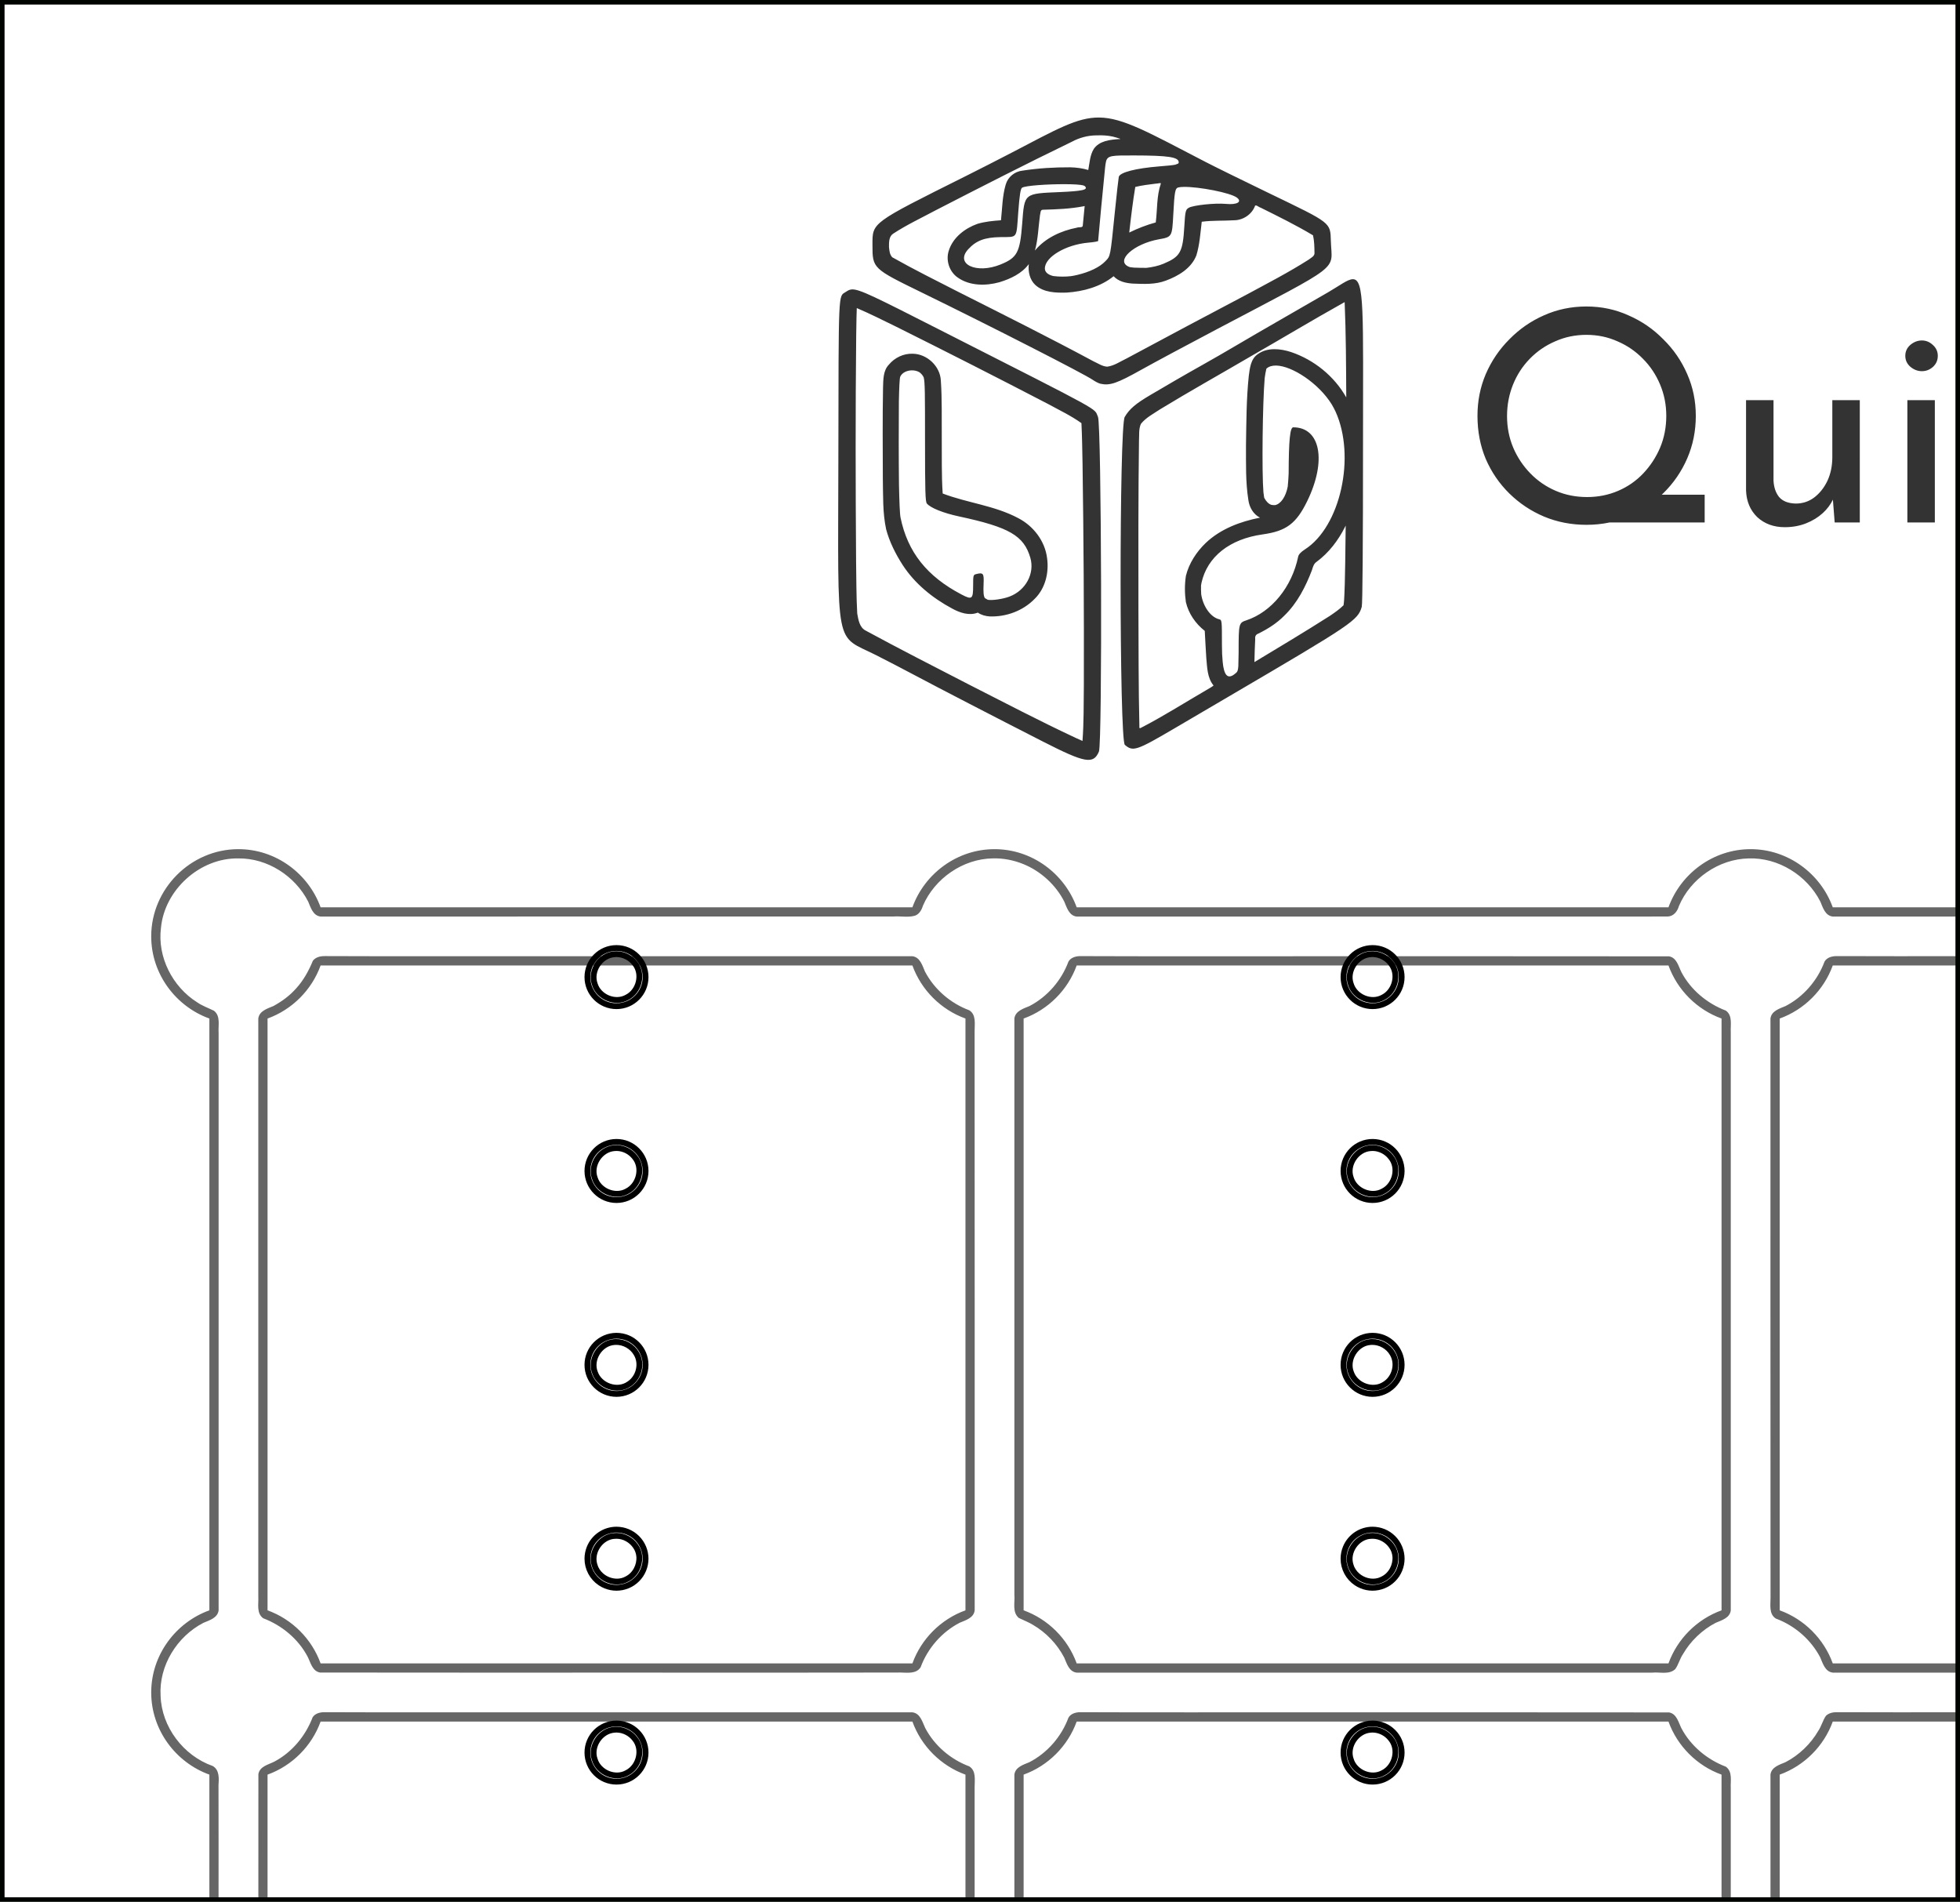 <?xml version="1.0" encoding="UTF-8" standalone="no"?>
<!-- Created with Inkscape (http://www.inkscape.org/) -->

<svg
   width="337mm"
   height="327mm"
   viewBox="0 0 337 327"
   version="1.1"
   id="svg5"
   xml:space="preserve"
   inkscape:version="1.2.1 (9c6d41e, 2022-07-14)"
   sodipodi:docname="QuizCube Board v1_cutter_1.svg"
   inkscape:export-filename="QuizCube Board v1_cutter.png"
   inkscape:export-xdpi="96"
   inkscape:export-ydpi="96"
   xmlns:inkscape="http://www.inkscape.org/namespaces/inkscape"
   xmlns:sodipodi="http://sodipodi.sourceforge.net/DTD/sodipodi-0.dtd"
   xmlns="http://www.w3.org/2000/svg"
   xmlns:svg="http://www.w3.org/2000/svg"><sodipodi:namedview
     id="namedview7"
     pagecolor="#505050"
     bordercolor="#eeeeee"
     borderopacity="1"
     inkscape:showpageshadow="0"
     inkscape:pageopacity="0"
     inkscape:pagecheckerboard="0"
     inkscape:deskcolor="#505050"
     inkscape:document-units="mm"
     showgrid="false"
     inkscape:zoom="0.37607191"
     inkscape:cx="664.76648"
     inkscape:cy="639.50535"
     inkscape:window-width="1800"
     inkscape:window-height="1097"
     inkscape:window-x="0"
     inkscape:window-y="44"
     inkscape:window-maximized="1"
     inkscape:current-layer="layer1" /><defs
     id="defs2" /><g
     inkscape:label="Layer 1"
     inkscape:groupmode="layer"
     id="layer1"
     transform="translate(21,21)"><path
       id="rect111"
       style="color:#000000;fill:#666666;stroke-linecap:round;stroke-linejoin:round;-inkscape-stroke:none;fill-opacity:1"
       inkscape:label="grid"
       d="m 20,125 c -8.195,0 -15,6.805 -15,15 0,6.448 4.212,12.034 10,14.123 v 101.753 c -5.788,2.089 -10,7.675 -10,14.123 0,6.448 4.212,12.034 10,14.124 v 21.484 h 1.578 c 0.002,-6.539 0.013,-13.079 -0.009,-19.618 0.074,-1.164 0.194,-2.684 -1,-3.349 -5.026,-1.765 -8.799,-6.723 -8.957,-12.077 -0.304,-5.157 2.815,-10.186 7.359,-12.535 1.036,-0.443 2.447,-0.836 2.617,-2.152 v -99.253 c -0.097,-1.284 0.382,-2.899 -0.792,-3.833 -0.954,-0.471 -2.068,-0.869 -2.904,-1.46 C 8.652,148.663 6.031,143.529 6.678,138.518 7.298,131.973 13.393,126.483 19.974,126.595 c 4.991,-0.069 9.757,3.008 12.012,7.417 0.436,1.024 0.83,2.428 2.137,2.576 32.837,0.003 65.675,7.6e-4 98.512,-0.007 1.161,-0.087 2.344,0.173 3.484,-0.09 0.871,-0.157 1.36,-1.046 1.565,-1.756 2.028,-4.704 6.888,-8.079 12.037,-8.148 v 5.2e-4 c 1.801,-0.049 3.599,0.313 5.264,0.994 2.927,1.192 5.541,3.546 7.002,6.432 0.436,1.024 0.83,2.428 2.137,2.577 h 88.017 c 4.543,-0.011 9.093,0.018 13.632,-0.009 0.988,-0.048 1.641,-0.885 1.888,-1.772 1.991,-4.736 6.849,-8.108 11.999,-8.216 5.093,-0.176 10.031,2.911 12.326,7.421 0.436,1.024 0.83,2.428 2.137,2.576 h 21.486 v -1.589 h -21.486 c -2.09,-5.787 -7.675,-10 -14.123,-10 -6.448,0 -12.034,4.213 -14.123,10 H 164.123 c -2.09,-5.787 -7.675,-10 -14.123,-10 -6.448,0 -12.034,4.213 -14.123,10 H 34.124 c -2.09,-5.787 -7.676,-10 -14.124,-10 z m 14.85,18.389 c -0.746,-0.009 -1.58,0.171 -2.053,0.8 -0.71,1.717 -1.615,3.38 -2.884,4.758 -1.125,1.277 -2.438,2.219 -3.886,3.022 -1.034,0.443 -2.45,0.838 -2.615,2.154 4.12e-4,33.131 -8.83e-4,66.262 5.17e-4,99.393 0.073,1.253 -0.354,2.858 0.843,3.724 3.213,1.222 6.026,3.549 7.64,6.607 0.515,1.017 0.8,2.488 2.128,2.725 17.115,0.035 34.235,0.005 51.352,0.015 16.146,-0.012 32.294,0.023 48.439,-0.018 1.188,0.026 2.734,0.271 3.479,-0.91 1.208,-3.257 3.626,-6.048 6.717,-7.647 1.022,-0.435 2.421,-0.833 2.576,-2.136 -0.008,-33.198 0.016,-66.396 -0.012,-99.593 -0.006,-1.217 0.303,-2.805 -0.914,-3.577 -3.243,-1.208 -6.026,-3.606 -7.631,-6.68 -0.443,-1.034 -0.838,-2.45 -2.154,-2.615 H 72.224 c -12.458,-0.016 -24.917,0.031 -37.374,-0.023 z m 130,0 c -0.794,-0.011 -1.724,0.203 -2.143,0.949 -1.204,3.245 -3.609,6.025 -6.68,7.631 -1.034,0.443 -2.449,0.838 -2.615,2.154 v 99.053 c 0.124,1.338 -0.419,2.998 0.758,4.009 0.793,0.386 1.74,0.751 2.428,1.182 2.282,1.328 4.166,3.305 5.389,5.644 0.435,1.022 0.833,2.422 2.136,2.577 h 98.954 c 1.319,-0.139 2.891,0.403 3.971,-0.613 0.561,-0.784 0.778,-1.786 1.333,-2.592 1.268,-2.197 3.301,-4.173 5.631,-5.369 1.022,-0.435 2.421,-0.833 2.576,-2.136 -4.1e-4,-33.131 4.9e-4,-66.263 -5.1e-4,-99.394 -0.073,-1.253 0.355,-2.858 -0.843,-3.724 -3.213,-1.222 -6.026,-3.549 -7.641,-6.607 -0.515,-1.017 -0.8,-2.488 -2.128,-2.725 -21.248,-0.035 -42.502,-0.005 -63.752,-0.015 -12.458,-0.016 -24.917,0.031 -37.374,-0.023 z m 130,0 c -0.794,-0.011 -1.724,0.203 -2.143,0.949 -1.205,3.244 -3.606,6.027 -6.68,7.631 -1.034,0.443 -2.45,0.838 -2.615,2.154 0.008,33.198 -0.016,66.396 0.012,99.593 0.006,1.217 -0.304,2.805 0.914,3.577 3.245,1.204 6.025,3.609 7.631,6.68 0.443,1.034 0.838,2.45 2.154,2.615 h 21.486 v -1.588 h -21.486 c -1.523,-4.219 -4.904,-7.6 -9.123,-9.123 V 154.123 c 4.219,-1.523 7.6,-4.904 9.123,-9.123 h 21.486 v -1.598 c -6.92,0.004 -13.839,0.017 -20.759,-0.013 z M 34.124,145 H 135.877 c 1.523,4.219 4.904,7.6 9.123,9.123 v 101.753 c -4.219,1.523 -7.6,4.905 -9.123,9.123 H 34.124 c -1.523,-4.219 -4.904,-7.6 -9.123,-9.123 V 154.123 c 4.219,-1.523 7.6,-4.904 9.123,-9.123 z m 130,0 h 101.753 c 1.523,4.219 4.904,7.6 9.123,9.123 v 101.753 c -4.219,1.523 -7.6,4.905 -9.123,9.123 H 164.123 c -1.523,-4.219 -4.904,-7.6 -9.123,-9.123 V 154.123 c 4.219,-1.523 7.6,-4.904 9.123,-9.123 z M 34.85,273.389 c -0.765,-0.011 -1.644,0.183 -2.091,0.864 -1.221,3.215 -3.545,6.032 -6.606,7.644 -1.018,0.517 -2.487,0.799 -2.725,2.128 -0.015,7.194 -0.007,14.389 -0.006,21.584 h 1.579 v -21.484 c 4.219,-1.523 7.6,-4.904 9.123,-9.123 H 135.877 c 1.523,4.219 4.904,7.6 9.123,9.123 v 21.484 h 1.578 c -0.002,-6.441 0.003,-12.883 -0.002,-19.324 -0.006,-1.217 0.303,-2.805 -0.914,-3.577 -3.201,-1.195 -5.962,-3.544 -7.568,-6.569 -0.502,-1.046 -0.841,-2.552 -2.217,-2.726 H 72.224 c -12.458,-0.015 -24.917,0.031 -37.374,-0.023 z m 130,0 c -0.796,-0.013 -1.724,0.205 -2.144,0.951 -1.208,3.26 -3.631,6.052 -6.725,7.651 -1.022,0.433 -2.413,0.833 -2.568,2.133 v 21.485 h 1.587 v -21.484 c 4.219,-1.523 7.6,-4.904 9.123,-9.123 h 101.753 c 1.523,4.219 4.904,7.6 9.123,9.123 v 21.484 h 1.587 c -8e-5,-6.375 1.9e-4,-12.75 0,-19.124 -0.073,-1.253 0.355,-2.858 -0.843,-3.724 -3.213,-1.223 -6.026,-3.548 -7.641,-6.607 -0.516,-1.017 -0.8,-2.488 -2.128,-2.725 -21.248,-0.035 -42.502,-0.005 -63.752,-0.015 -12.458,-0.015 -24.917,0.031 -37.374,-0.023 z m 130,0 c -0.675,-0.007 -1.407,0.133 -1.902,0.627 -0.548,0.797 -0.775,1.791 -1.328,2.601 -1.269,2.2 -3.305,4.177 -5.639,5.373 -1.022,0.433 -2.413,0.833 -2.568,2.133 0.002,7.162 0.003,14.323 0.003,21.485 h 1.585 v -21.484 c 4.219,-1.523 7.6,-4.905 9.123,-9.123 h 21.486 v -1.598 c -6.92,0.004 -13.839,0.017 -20.759,-0.013 z" /><path
       id="path6267"
       style="font-size:50.8px;-inkscape-font-specification:'josefin sans';fill:#333333;stroke-width:0.265"
       inkscape:label="header"
       d="m 168.005,-0.793 c -3.816,-0.041 -7.397,2.049 -15.106,6.067 -2.086,1.087 -5.617,2.889 -7.847,4.003 -16.352,8.17 -16.041,7.94 -16.041,11.847 0,4.024 0.028,4.05 8.457,8.163 11.848,5.782 27.915,13.986 29.396,15.01 0.447,0.309 1.049,0.615 1.336,0.68 1.627,0.363 2.828,-0.048 7.054,-2.414 2.018,-1.13 7.905,-4.288 13.084,-7.018 21.678,-11.43 19.662,-9.876 19.492,-15.021 -0.11,-3.327 0.22,-3.069 -10.599,-8.291 -4.459,-2.152 -9.402,-4.585 -10.984,-5.407 -9.853,-5.117 -14.18,-7.576 -18.242,-7.619 z m 0.347,3.058 c 0.883,0.017 1.763,0.119 2.607,0.39 0.204,0.083 1.062,0.28 0.435,0.258 -1.545,0.108 -3.377,0.298 -4.329,1.692 -0.667,1.081 -0.719,2.403 -0.949,3.623 -0.977,-0.295 -2.054,-0.438 -3.095,-0.46 -2.752,-0.013 -5.514,0.15 -8.234,0.575 -1.329,0.139 -2.5,1.104 -2.865,2.393 -0.591,1.988 -0.593,4.089 -0.814,6.138 -1.365,0.092 -2.739,0.228 -4.057,0.616 -2.156,0.773 -4.216,2.352 -4.918,4.61 -0.553,1.68 0.101,3.648 1.569,4.642 2.066,1.44 4.808,1.429 7.154,0.779 1.89,-0.582 3.828,-1.479 5.034,-3.109 -0.144,1.283 0.159,2.706 1.144,3.605 1.445,1.299 3.531,1.34 5.368,1.291 2.864,-0.191 5.807,-0.987 8.073,-2.815 0.824,0.906 2.089,1.182 3.262,1.266 1.913,0.074 3.909,0.187 5.73,-0.515 2.146,-0.795 4.374,-2.108 5.239,-4.343 0.569,-1.87 0.684,-3.841 0.921,-5.773 1.85,-0.247 3.722,-0.141 5.581,-0.256 1.556,-0.016 3.068,-1.032 3.592,-2.506 0.188,-0.184 0.66,0.27 0.959,0.342 3.036,1.512 6.089,3.009 9,4.754 0.221,0.965 0.235,1.962 0.251,2.948 0.093,0.631 -0.611,0.916 -1.019,1.246 -3.433,2.187 -7.056,4.055 -10.634,5.989 -6.898,3.627 -13.773,7.299 -20.64,10.984 -1.087,0.51 -2.118,1.254 -3.331,1.415 -0.852,-0.035 -1.589,-0.573 -2.351,-0.908 -7.683,-4.13 -15.488,-8.03 -23.276,-11.957 -3.818,-1.955 -7.622,-3.84 -11.347,-5.945 -0.443,-0.453 -0.502,-1.168 -0.561,-1.774 -0.002,-0.778 -0.026,-1.787 0.701,-2.269 2.343,-1.54 4.894,-2.73 7.361,-4.052 7.753,-3.989 15.516,-7.961 23.366,-11.758 1.287,-0.699 2.726,-1.089 4.193,-1.106 0.293,-0.01 0.587,-0.014 0.882,-0.008 z m 5.586,3.462 c 5.965,0.009 7.731,0.28 7.731,1.187 0,0.086 -0.028,0.154 -0.097,0.215 -0.166,0.074 -0.334,0.138 -0.507,0.19 -0.474,0.095 -1.299,0.175 -2.73,0.289 -4.08,0.327 -6.807,1.036 -6.974,1.813 -0.063,0.292 -0.363,2.964 -0.665,5.937 -0.808,7.943 -0.745,7.619 -1.65,8.565 -0.959,1.003 -2.67,1.835 -4.826,2.349 -0.353,0.084 -0.696,0.15 -1.029,0.203 -1.008,0.119 -2.029,0.117 -3.032,-0.008 -0.038,-0.005 -0.078,-0.013 -0.117,-0.018 -0.864,-0.223 -1.388,-0.662 -1.388,-1.289 0,-1.969 3.614,-4.11 7.502,-4.443 0.909,-0.078 1.654,-0.208 1.656,-0.288 0.01,-0.383 1.032,-11.155 1.193,-12.575 0.026,-0.234 0.049,-0.431 0.075,-0.616 0.027,-0.167 0.059,-0.331 0.095,-0.495 0.274,-1.033 1.037,-1.02 4.765,-1.015 z m 4.583,4.759 c 0.061,0.005 0.093,0.027 0.074,0.074 -0.741,2.146 -0.59,4.459 -0.877,6.685 -1.555,0.423 -3.1,1.022 -4.557,1.74 0.153,-1.393 0.307,-2.716 0.492,-4.119 0.164,-1.231 0.345,-2.576 0.547,-3.724 1.179,-0.288 2.387,-0.425 3.589,-0.576 0.106,0.027 0.55,-0.098 0.732,-0.081 z m -16.417,0.182 c 1.431,0.004 2.633,0.07 3.146,0.207 0.087,0.033 0.171,0.074 0.256,0.113 0.323,0.304 0.266,0.515 -0.314,0.671 -0.073,0.017 -0.147,0.032 -0.221,0.048 -0.67,0.14 -1.823,0.235 -3.64,0.314 -6.337,0.274 -6.174,0.139 -6.58,5.467 -0.376,4.93 -0.852,5.823 -3.724,6.99 -4.149,1.685 -7.884,-0.075 -5.555,-2.618 1.376,-1.502 2.834,-2.051 5.548,-2.092 3.015,-0.045 2.713,0.382 3.062,-4.316 0.216,-2.908 0.393,-4.032 0.659,-4.183 0.656,-0.372 4.457,-0.61 7.362,-0.6 z m 20.434,0.467 v 5.17e-4 c 2.601,-0.041 8.056,1 9.153,1.857 0.927,0.724 -0.015,1.248 -1.915,1.064 -1.84,-0.179 -5.649,0.224 -6.401,0.677 -0.525,0.316 -0.594,0.61 -0.743,3.19 -0.258,4.444 -0.683,5.206 -3.587,6.425 -0.847,0.356 -1.908,0.594 -2.929,0.706 -0.715,0.016 -1.434,-0.023 -2.14,-0.04 -0.204,-0.026 -0.44,-0.042 -0.672,-0.078 -0.07,-0.021 -0.14,-0.044 -0.202,-0.07 -2.41,-1.006 0.805,-3.947 5.166,-4.725 2.251,-0.402 2.263,-0.423 2.465,-4.248 0.211,-3.994 0.315,-4.54 0.885,-4.671 0.234,-0.054 0.548,-0.082 0.919,-0.088 z m -17.041,3.291 c -0.112,1.143 -0.22,2.329 -0.334,3.438 -0.109,0.309 -0.704,0.146 -1.009,0.283 -2.712,0.53 -5.417,1.761 -7.205,3.926 0.541,-1.971 0.586,-4.027 0.86,-6.041 0.109,-0.341 0.023,-1.008 0.531,-0.969 2.317,-0.066 4.647,-0.149 6.93,-0.588 0.075,-0.016 0.151,-0.031 0.226,-0.047 z m 46.065,12.579 c -0.888,0.043 -2.207,1.084 -4.16,2.22 -2.001,1.163 -5.721,3.309 -8.268,4.769 -2.547,1.46 -5.922,3.42 -7.498,4.356 -1.577,0.936 -4.157,2.424 -5.734,3.307 -1.577,0.883 -3.759,2.127 -4.851,2.766 -1.092,0.638 -2.977,1.742 -4.19,2.453 -2.593,1.519 -3.665,2.432 -4.478,3.814 -0.959,1.629 -0.937,55.556 0.023,56.381 h 0.001 c 1.395,1.2 1.996,1 8.533,-2.839 2.486,-1.46 6.803,-3.993 9.593,-5.629 21.042,-12.338 21.939,-12.944 22.608,-15.275 0.135,-0.471 0.215,-10.868 0.215,-27.84 0,-23.092 0.309,-28.585 -1.794,-28.482 z m -86.065,1.755 c -0.437,0.018 -0.713,0.196 -1.078,0.436 -1.299,0.853 -1.226,-0.794 -1.272,28.974 -0.051,33.131 -0.693,29.839 6.519,33.49 1.819,0.921 4.797,2.468 6.617,3.438 3.946,2.103 13.801,7.202 22.09,11.431 7.206,3.676 8.633,3.928 9.578,1.689 0.596,-1.412 0.44,-56.231 -0.163,-57.536 -0.755,-1.632 1.681,-0.292 -27.316,-15.032 -10.912,-5.547 -13.665,-6.944 -14.975,-6.891 z m 84.702,2.188 c 0.23,5.429 0.245,10.916 0.276,16.38 -2.062,-3.65 -5.528,-6.458 -9.492,-7.798 -1.844,-0.597 -4.079,-0.843 -5.734,0.372 -1.216,0.831 -1.357,2.423 -1.538,3.758 -0.41,3.947 -0.414,7.923 -0.476,11.886 0.01,3.15 -0.086,6.326 0.412,9.447 0.17,1.241 0.853,2.437 1.998,3.012 -3.389,0.662 -6.781,1.932 -9.323,4.343 -1.599,1.536 -2.876,3.484 -3.416,5.648 -0.229,1.488 -0.222,3.022 -0.01,4.511 0.45,1.965 1.667,3.731 3.249,4.964 0.085,1.536 0.16,3.072 0.261,4.607 0.156,1.632 0.153,3.46 1.254,4.788 -0.326,0.287 -0.864,0.536 -1.274,0.804 -3.581,2.079 -7.08,4.305 -10.749,6.229 -0.295,0.103 -0.837,0.604 -0.73,0.013 -0.16,-6.754 -0.135,-13.512 -0.166,-20.267 -0.008,-9.629 -0.036,-19.26 0.097,-28.888 0.062,-0.962 -0.079,-2.004 0.342,-2.898 0.872,-1.07 2.137,-1.717 3.268,-2.474 5.113,-3.117 10.344,-6.036 15.511,-9.061 5.366,-3.075 10.665,-6.267 16.064,-9.284 l 10e-4,0.002 z m 41.581,0.747 c -2.608,0 -5.046,0.508 -7.315,1.524 -2.235,0.982 -4.216,2.354 -5.943,4.115 -1.727,1.727 -3.082,3.725 -4.064,5.994 -0.948,2.235 -1.422,4.623 -1.422,7.163 0,2.675 0.474,5.148 1.422,7.417 0.982,2.269 2.337,4.25 4.064,5.944 1.727,1.693 3.708,3.014 5.943,3.962 2.269,0.948 4.708,1.423 7.315,1.423 1.373,0 2.697,-0.136 3.974,-0.406 h 16.346 v -4.775 h -7.377 c 0.089,-0.084 0.178,-0.168 0.265,-0.254 1.761,-1.727 3.133,-3.725 4.115,-5.994 0.982,-2.269 1.473,-4.708 1.473,-7.315 0,-2.54 -0.491,-4.928 -1.473,-7.163 -0.982,-2.269 -2.354,-4.267 -4.115,-5.994 -1.727,-1.761 -3.725,-3.133 -5.994,-4.115 -2.235,-1.016 -4.64,-1.524 -7.214,-1.524 z M 126.315,31.97 c 2.314,0.984 4.558,2.121 6.818,3.223 8.734,4.353 17.435,8.777 26.093,13.279 1.925,1.054 3.927,1.999 5.715,3.281 0.118,2.337 0.144,4.676 0.191,7.015 0.186,12.698 0.261,25.399 0.223,38.098 -0.037,3.172 0.005,6.41 -0.232,9.532 -0.4,-0.173 -0.795,-0.353 -1.19,-0.537 -6.173,-2.885 -12.189,-6.034 -18.247,-9.117 -5.944,-3.069 -11.91,-6.101 -17.789,-9.294 -1.118,-0.532 -1.307,-1.872 -1.505,-2.958 -0.167,-2.98 -0.147,-5.969 -0.197,-8.953 -0.093,-12.96 -0.116,-25.922 0.019,-38.882 0.01,-1.018 0.037,-2.134 0.051,-3.089 0.016,-0.533 0.033,-1.065 0.05,-1.598 z m 125.467,4.603 c 1.897,0 3.675,0.372 5.334,1.117 1.659,0.711 3.116,1.71 4.369,2.997 1.253,1.253 2.235,2.727 2.947,4.42 0.711,1.693 1.067,3.488 1.067,5.385 0,1.964 -0.355,3.793 -1.067,5.486 -0.711,1.659 -1.676,3.132 -2.895,4.419 -1.219,1.287 -2.659,2.286 -4.318,2.997 -1.659,0.711 -3.438,1.067 -5.334,1.067 -1.93,0 -3.725,-0.355 -5.385,-1.067 -1.659,-0.711 -3.116,-1.71 -4.369,-2.997 -1.253,-1.287 -2.235,-2.76 -2.946,-4.419 -0.711,-1.693 -1.067,-3.505 -1.067,-5.436 0,-1.897 0.339,-3.691 1.016,-5.385 0.677,-1.693 1.643,-3.184 2.896,-4.471 1.253,-1.287 2.709,-2.286 4.369,-2.997 1.659,-0.745 3.454,-1.117 5.385,-1.117 z m 57.658,0.965 c -0.711,0 -1.372,0.254 -1.981,0.762 -0.576,0.508 -0.864,1.134 -0.864,1.879 0,0.745 0.288,1.371 0.864,1.879 0.61,0.508 1.27,0.762 1.981,0.762 0.711,0 1.338,-0.237 1.879,-0.711 0.576,-0.508 0.864,-1.152 0.864,-1.931 0,-0.745 -0.288,-1.371 -0.864,-1.879 -0.542,-0.508 -1.168,-0.762 -1.879,-0.762 z M 135.917,39.819 c -1.551,-0.054 -3.079,0.672 -4.067,1.857 -1.019,1.046 -0.973,2.591 -1.022,3.948 -0.095,5.231 -0.052,10.464 -0.035,15.695 0.06,2.895 -0.046,5.829 0.565,8.676 0.579,2.174 1.608,4.215 2.817,6.104 2.08,3.226 5.138,5.708 8.496,7.512 1.336,0.738 2.957,1.306 4.458,0.721 0.59,0.41 1.305,0.602 2.015,0.652 2.851,0.113 5.77,-0.967 7.764,-3.03 1.829,-1.792 2.473,-4.5 2.127,-6.984 -0.357,-2.95 -2.358,-5.546 -4.973,-6.892 -4.056,-2.161 -8.725,-2.603 -12.979,-4.225 -0.213,-3.221 -0.126,-6.455 -0.157,-9.682 -0.031,-3.243 0.065,-6.492 -0.159,-9.729 -0.114,-2.486 -2.378,-4.598 -4.851,-4.625 z m 62.478,2.031 c 2.798,0.042 7.391,3.112 9.591,6.696 0.234,0.398 0.45,0.806 0.647,1.223 3.497,7.706 0.858,19.758 -5.259,23.687 -0.693,0.445 -1.09,0.871 -1.169,1.256 -1.079,5.209 -4.573,9.505 -8.904,10.943 -1.3,0.432 -1.331,0.553 -1.334,5.318 -1e-4,0.141 -0.003,0.21 -0.003,0.34 -0.026,0.747 -0.045,1.494 -0.048,2.241 -0.051,0.695 -0.151,0.93 -0.354,1.113 -1.205,1.09 -1.911,0.8 -2.24,-1.093 -0.028,-0.265 -0.054,-0.53 -0.096,-0.782 -0.04,-0.449 -0.07,-0.9 -0.098,-1.351 -0.018,-0.48 -0.031,-0.993 -0.031,-1.567 0,-4.25 -0.002,-4.277 -0.496,-4.402 -1.518,-0.388 -2.772,-2.297 -3.069,-4.291 -0.028,-0.503 -0.048,-1.008 -0.03,-1.512 0.018,-0.159 0.046,-0.316 0.081,-0.471 1.004,-4.482 4.845,-7.521 10.508,-8.314 4.072,-0.571 5.779,-1.846 7.673,-5.732 3.371,-6.917 2.278,-12.68 -2.404,-12.68 -0.557,0 -0.776,2.208 -0.793,7.944 -0.034,0.753 -0.08,1.504 -0.158,2.253 -0.343,1.786 -1.223,2.986 -2.159,3.174 -0.223,0.018 -0.453,0.002 -0.674,-0.046 -0.429,-0.147 -0.845,-0.526 -1.197,-1.184 -0.01,-0.018 -0.018,-0.053 -0.026,-0.081 -0.052,-0.296 -0.075,-0.603 -0.122,-0.89 -0.292,-3.49 -0.146,-15.32 0.214,-19.621 0.071,-0.548 0.163,-1.093 0.294,-1.631 0.407,-0.38 0.977,-0.549 1.654,-0.538 z m -62.669,0.829 h 0.001 c 0.481,-0.016 0.968,0.09 1.367,0.33 l 0.001,0.001 c 0.305,0.225 0.555,0.523 0.721,0.863 0.225,0.797 0.228,2.898 0.229,10.662 0.002,8.95 0.052,10.719 0.319,11.041 0.628,0.758 2.831,1.64 5.539,2.22 8.633,1.848 11.146,3.307 12.252,7.112 0.783,2.694 -0.799,5.623 -3.606,6.673 -1.134,0.424 -2.951,0.683 -3.713,0.546 -0.156,-0.101 -0.318,-0.196 -0.487,-0.276 -0.242,-0.342 -0.298,-1.043 -0.234,-2.438 0.084,-1.832 -0.051,-2.012 -1.264,-1.708 -0.513,0.129 -0.534,0.209 -0.534,2.011 0,2.298 -0.188,2.443 -1.965,1.516 -5.97,-3.117 -9.299,-7.308 -10.518,-13.246 -0.123,-0.599 -0.209,-2.855 -0.266,-5.686 -0.054,-4.756 -0.048,-9.512 -0.018,-14.268 0.048,-2.337 0.124,-4.025 0.235,-4.268 0.309,-0.677 1.116,-1.059 1.941,-1.085 z m 143.487,5.121 v 15.545 c 0.068,1.863 0.711,3.386 1.931,4.572 1.253,1.151 2.828,1.727 4.724,1.727 1.321,0 2.54,-0.22 3.658,-0.66 1.118,-0.44 2.083,-1.033 2.895,-1.778 0.746,-0.686 1.32,-1.451 1.724,-2.294 l 0.307,3.92 h 4.318 V 47.8 h -4.724 v 9.804 c 0,1.524 -0.288,2.896 -0.864,4.115 -0.576,1.185 -1.338,2.134 -2.286,2.845 -0.914,0.677 -1.964,1.016 -3.15,1.016 -1.287,-0.034 -2.235,-0.407 -2.845,-1.118 -0.576,-0.711 -0.898,-1.642 -0.965,-2.794 V 47.8 Z m 27.737,0 v 21.031 h 4.724 V 47.8 Z M 210.377,69.366 c -0.026,2.108 -0.046,4.216 -0.082,6.323 -0.013,1.216 -0.05,2.523 -0.074,3.68 -0.021,0.601 -0.045,1.325 -0.066,1.849 -0.035,0.639 -0.049,1.182 -0.147,1.849 -0.704,0.697 -1.525,1.263 -2.342,1.817 -4.278,2.729 -8.634,5.336 -12.982,7.955 0.03,-1.313 0.063,-2.628 0.136,-3.963 -0.059,-0.436 0.091,-0.781 0.525,-0.929 1.634,-0.806 3.197,-1.788 4.48,-3.096 2.24,-2.162 3.67,-4.989 4.766,-7.866 0.154,-0.521 0.303,-1.068 0.788,-1.389 2.095,-1.549 3.708,-3.667 4.875,-5.983 0.041,-0.083 0.082,-0.166 0.122,-0.249 z" /><path
       id="circle6017"
       style="fill:none;fill-opacity:1;stroke:#000000;stroke-width:1;stroke-linecap:round;stroke-linejoin:round;stroke-opacity:1;stroke-dasharray:none"
       inkscape:label="led"
       d="m 85,142 c -2.762,-1.2e-4 -5,2.239 -5,5 1.69e-4,2.761 2.239,5 5,5 2.761,-1.7e-4 5,-2.239 5,-5 1.17e-4,-2.761 -2.239,-5 -5,-5 z m 130,0 c -2.762,-1.2e-4 -5,2.239 -5,5 2e-4,2.761 2.239,5 5,5 2.761,-1.7e-4 4.999,-2.239 5,-5 1e-4,-2.761 -2.238,-5 -5,-5 z m -129.898,1.057 c 1.191,0.035 2.356,0.65 3.066,1.605 1.461,1.825 0.711,4.771 -1.34,5.814 -2.046,1.175 -4.904,-0.034 -5.568,-2.273 -0.811,-2.271 0.958,-4.937 3.349,-5.126 0.085,-0.009 0.169,-0.015 0.254,-0.019 0.08,-0.003 0.159,-0.003 0.239,-5.2e-4 z m 130,0 c 1.191,0.035 2.356,0.65 3.066,1.605 1.461,1.825 0.711,4.771 -1.34,5.814 -2.046,1.175 -4.904,-0.034 -5.568,-2.273 -0.811,-2.271 0.958,-4.937 3.349,-5.126 0.085,-0.009 0.169,-0.015 0.254,-0.019 0.079,-0.003 0.159,-0.003 0.239,-5.2e-4 z M 85,175.334 c -2.762,-1.2e-4 -5,2.239 -5,5 1.68e-4,2.761 2.239,5 5,5 2.761,-1.7e-4 5,-2.239 5,-5 1.17e-4,-2.761 -2.239,-5 -5,-5 z m 130,0 c -2.762,-1.2e-4 -5,2.239 -5,5 2e-4,2.761 2.239,5 5,5 2.761,-1.7e-4 4.999,-2.239 5,-5 1e-4,-2.761 -2.238,-5 -5,-5 z m -129.878,1.059 c 1.168,0.039 2.306,0.633 3.014,1.563 1.504,1.817 0.759,4.796 -1.3,5.85 -2.046,1.18 -4.909,-0.026 -5.576,-2.269 -0.813,-2.275 0.964,-4.945 3.36,-5.126 0.167,-0.018 0.335,-0.024 0.502,-0.018 z m 130,0 c 1.168,0.039 2.306,0.633 3.014,1.563 1.504,1.817 0.759,4.796 -1.3,5.85 -2.046,1.18 -4.908,-0.026 -5.576,-2.269 -0.813,-2.275 0.964,-4.945 3.36,-5.126 0.167,-0.018 0.335,-0.024 0.502,-0.018 z M 85,208.667 c -2.761,-1.1e-4 -5,2.238 -5,5 -1.17e-4,2.762 2.239,5 5,5 2.761,-1.7e-4 5,-2.239 5,-5 -1.68e-4,-2.761 -2.239,-5 -5,-5 z m 130,0 c -2.761,-1.1e-4 -5,2.238 -5,5 -1e-4,2.762 2.239,5 5,5 2.761,-1.7e-4 5,-2.239 5,-5 -2e-4,-2.761 -2.238,-5 -5,-5 z m -130.12,1.068 c 1.427,-0.032 2.847,0.765 3.547,2.013 1.048,1.749 0.402,4.176 -1.311,5.245 -1.99,1.373 -5.003,0.3 -5.802,-1.947 -0.931,-2.287 0.822,-5.109 3.281,-5.293 0.095,-0.01 0.19,-0.015 0.285,-0.018 z m 130,0 c 1.427,-0.032 2.847,0.765 3.547,2.013 1.048,1.749 0.402,4.176 -1.311,5.245 -1.99,1.373 -5.003,0.3 -5.802,-1.947 -0.931,-2.287 0.822,-5.109 3.281,-5.293 0.095,-0.01 0.19,-0.015 0.285,-0.018 z M 85,242 c -0.989,-1.5e-4 -1.956,0.293 -2.778,0.842 -0.822,0.549 -1.463,1.33 -1.841,2.244 v 5.2e-4 c -0.125,0.302 -0.221,0.616 -0.285,0.937 v 5.2e-4 c -0.064,0.321 -0.096,0.648 -0.096,0.975 -2.1e-5,1.67 0.834,3.23 2.222,4.157 h 5.17e-4 c 0.546,0.365 1.158,0.619 1.802,0.747 h 5.17e-4 c 0.321,0.064 0.648,0.096 0.975,0.096 0.317,-9.1e-4 0.634,-0.032 0.946,-0.093 0.017,-0.003 0.033,-0.006 0.05,-0.009 0.303,-0.062 0.601,-0.153 0.887,-0.27 0.02,-0.008 0.04,-0.016 0.06,-0.025 0.286,-0.12 0.56,-0.267 0.818,-0.438 0.012,-0.009 0.025,-0.017 0.037,-0.026 0.528,-0.357 0.983,-0.812 1.34,-1.34 0.009,-0.013 0.019,-0.027 0.028,-0.04 0.17,-0.258 0.316,-0.531 0.436,-0.815 0.009,-0.021 0.018,-0.043 0.027,-0.065 0.117,-0.286 0.206,-0.583 0.268,-0.886 0.003,-0.015 0.006,-0.031 0.008,-0.046 0.061,-0.312 0.093,-0.629 0.094,-0.947 v -5.1e-4 -5.2e-4 c -10e-4,-0.318 -0.032,-0.635 -0.094,-0.947 -0.003,-0.015 -0.005,-0.031 -0.008,-0.046 -0.062,-0.303 -0.152,-0.6 -0.269,-0.886 -0.009,-0.021 -0.018,-0.042 -0.026,-0.062 -0.12,-0.285 -0.266,-0.559 -0.437,-0.817 -0.009,-0.013 -0.018,-0.026 -0.027,-0.039 -0.357,-0.528 -0.813,-0.984 -1.341,-1.341 -0.012,-0.009 -0.025,-0.017 -0.037,-0.026 -0.259,-0.171 -0.534,-0.318 -0.821,-0.439 -0.019,-0.008 -0.037,-0.016 -0.056,-0.023 -0.288,-0.118 -0.585,-0.208 -0.89,-0.27 -0.015,-0.003 -0.031,-0.006 -0.047,-0.008 -0.312,-0.061 -0.63,-0.093 -0.948,-0.093 z m 130,0 c -0.989,-1.5e-4 -1.956,0.293 -2.778,0.842 -0.822,0.549 -1.463,1.33 -1.841,2.244 v 5.2e-4 c -0.125,0.302 -0.221,0.616 -0.285,0.937 v 5.2e-4 c -0.064,0.321 -0.096,0.648 -0.096,0.975 0,1.67 0.834,3.23 2.222,4.157 h 5.2e-4 c 0.546,0.365 1.158,0.619 1.802,0.747 h 5.1e-4 c 0.321,0.064 0.648,0.096 0.975,0.096 0.318,-9.1e-4 0.634,-0.032 0.946,-0.093 0.017,-0.003 0.033,-0.006 0.05,-0.009 0.303,-0.062 0.601,-0.153 0.887,-0.27 0.02,-0.008 0.04,-0.016 0.061,-0.025 0.286,-0.12 0.56,-0.267 0.818,-0.438 0.012,-0.009 0.025,-0.017 0.037,-0.026 0.528,-0.357 0.983,-0.812 1.34,-1.34 0.01,-0.013 0.019,-0.027 0.028,-0.04 0.17,-0.258 0.316,-0.531 0.436,-0.815 0.01,-0.021 0.018,-0.043 0.027,-0.065 0.117,-0.286 0.206,-0.583 0.268,-0.886 0,-0.015 0.01,-0.031 0.01,-0.046 0.061,-0.312 0.092,-0.629 0.093,-0.947 v -5.1e-4 -5.2e-4 c 0,-0.318 -0.032,-0.635 -0.093,-0.947 0,-0.015 -0.01,-0.031 -0.01,-0.046 -0.062,-0.303 -0.152,-0.6 -0.269,-0.886 -0.01,-0.021 -0.017,-0.042 -0.026,-0.062 -0.12,-0.285 -0.266,-0.559 -0.437,-0.817 -0.01,-0.013 -0.018,-0.026 -0.027,-0.039 -0.357,-0.528 -0.813,-0.984 -1.341,-1.341 -0.012,-0.009 -0.025,-0.017 -0.037,-0.026 -0.259,-0.171 -0.534,-0.318 -0.821,-0.439 -0.019,-0.008 -0.037,-0.016 -0.056,-0.023 -0.288,-0.118 -0.585,-0.208 -0.89,-0.27 -0.015,-0.003 -0.031,-0.006 -0.046,-0.008 -0.312,-0.061 -0.63,-0.093 -0.948,-0.093 z m -129.968,1.069 c 1.276,0.008 2.51,0.704 3.229,1.752 0.394,0.542 0.605,1.173 0.657,1.816 0.104,1.525 -0.689,3.126 -2.09,3.839 -0.511,0.294 -1.074,0.438 -1.64,0.455 -0.002,4e-5 -0.004,-5e-5 -0.006,0 -0.129,0.004 -0.259,-9.2e-4 -0.388,-0.01 -0.034,-0.003 -0.068,-0.007 -0.102,-0.01 -0.102,-0.01 -0.204,-0.023 -0.305,-0.041 -0.054,-0.01 -0.108,-0.023 -0.162,-0.035 -0.083,-0.018 -0.166,-0.037 -0.249,-0.06 -0.065,-0.019 -0.129,-0.042 -0.194,-0.064 -0.07,-0.024 -0.139,-0.046 -0.208,-0.073 -0.069,-0.028 -0.136,-0.06 -0.204,-0.091 -0.065,-0.03 -0.131,-0.059 -0.195,-0.092 -0.056,-0.029 -0.109,-0.062 -0.163,-0.094 -0.074,-0.043 -0.148,-0.085 -0.219,-0.132 -0.038,-0.025 -0.073,-0.054 -0.111,-0.081 -0.081,-0.058 -0.163,-0.117 -0.24,-0.181 -0.021,-0.018 -0.041,-0.038 -0.062,-0.056 -0.518,-0.451 -0.921,-1.031 -1.122,-1.707 -0.147,-0.412 -0.207,-0.837 -0.196,-1.258 4.19e-4,-0.015 -0.001,-0.031 -5.17e-4,-0.046 0.004,-0.111 0.018,-0.221 0.032,-0.331 0.005,-0.036 0.006,-0.073 0.012,-0.109 0.015,-0.094 0.038,-0.186 0.059,-0.279 0.012,-0.052 0.022,-0.104 0.036,-0.156 0.022,-0.079 0.05,-0.155 0.077,-0.232 0.022,-0.063 0.041,-0.127 0.066,-0.189 0.027,-0.067 0.059,-0.133 0.09,-0.198 0.032,-0.069 0.062,-0.139 0.098,-0.206 0.029,-0.054 0.062,-0.105 0.093,-0.158 0.045,-0.077 0.09,-0.155 0.141,-0.229 0.028,-0.042 0.059,-0.081 0.089,-0.121 0.057,-0.079 0.115,-0.157 0.177,-0.231 0.034,-0.04 0.07,-0.078 0.105,-0.117 0.064,-0.071 0.129,-0.141 0.198,-0.208 0.036,-0.034 0.073,-0.066 0.11,-0.099 0.074,-0.066 0.148,-0.13 0.226,-0.191 0.037,-0.028 0.075,-0.054 0.113,-0.081 0.083,-0.059 0.166,-0.117 0.253,-0.17 0.038,-0.023 0.077,-0.043 0.116,-0.065 0.09,-0.05 0.182,-0.098 0.276,-0.141 0.036,-0.016 0.073,-0.03 0.109,-0.045 0.105,-0.043 0.211,-0.084 0.32,-0.117 0.054,-0.017 0.11,-0.032 0.165,-0.046 0.092,-0.023 0.184,-0.044 0.279,-0.059 0.022,-0.004 0.043,-0.006 0.065,-0.009 0.134,-0.019 0.27,-0.032 0.408,-0.035 0.085,-0.006 0.17,-0.008 0.255,-0.007 z m 130.001,0 c 1.276,0.008 2.51,0.704 3.229,1.752 0.394,0.542 0.605,1.173 0.657,1.816 0.104,1.525 -0.689,3.126 -2.09,3.839 -0.511,0.294 -1.074,0.438 -1.64,0.455 0,4e-5 -3.3e-4,-5e-5 -0.01,0 -0.13,0.004 -0.259,-9.2e-4 -0.388,-0.01 -0.034,-0.003 -0.068,-0.007 -0.102,-0.01 -0.102,-0.01 -0.204,-0.023 -0.305,-0.041 -0.054,-0.01 -0.108,-0.023 -0.162,-0.035 -0.083,-0.018 -0.166,-0.037 -0.249,-0.06 -0.065,-0.019 -0.129,-0.042 -0.194,-0.064 -0.07,-0.024 -0.139,-0.046 -0.208,-0.073 -0.069,-0.028 -0.136,-0.06 -0.204,-0.091 -0.065,-0.03 -0.131,-0.059 -0.195,-0.092 -0.056,-0.029 -0.109,-0.062 -0.163,-0.094 -0.074,-0.043 -0.148,-0.085 -0.219,-0.132 -0.038,-0.025 -0.073,-0.054 -0.111,-0.081 -0.081,-0.058 -0.163,-0.117 -0.24,-0.181 -0.021,-0.018 -0.041,-0.038 -0.062,-0.056 -0.518,-0.451 -0.921,-1.031 -1.122,-1.707 -0.147,-0.412 -0.207,-0.837 -0.196,-1.258 4e-4,-0.015 8e-5,-0.031 -5.2e-4,-0.046 0,-0.111 0.018,-0.221 0.032,-0.331 0,-0.036 0.01,-0.073 0.012,-0.109 0.015,-0.094 0.038,-0.186 0.059,-0.279 0.012,-0.052 0.022,-0.104 0.036,-0.156 0.022,-0.079 0.05,-0.155 0.077,-0.232 0.022,-0.063 0.041,-0.127 0.066,-0.189 0.027,-0.067 0.059,-0.133 0.09,-0.198 0.032,-0.069 0.062,-0.139 0.098,-0.206 0.029,-0.054 0.062,-0.105 0.093,-0.158 0.045,-0.077 0.089,-0.155 0.14,-0.229 0.028,-0.042 0.059,-0.081 0.089,-0.121 0.057,-0.079 0.115,-0.157 0.177,-0.231 0.034,-0.04 0.07,-0.078 0.105,-0.117 0.064,-0.071 0.129,-0.141 0.198,-0.208 0.035,-0.034 0.073,-0.066 0.11,-0.099 0.073,-0.066 0.148,-0.13 0.226,-0.191 0.037,-0.028 0.075,-0.054 0.113,-0.081 0.083,-0.059 0.166,-0.117 0.253,-0.17 0.038,-0.023 0.077,-0.043 0.116,-0.065 0.09,-0.05 0.182,-0.098 0.276,-0.141 0.036,-0.016 0.073,-0.03 0.109,-0.045 0.105,-0.043 0.211,-0.084 0.32,-0.117 0.054,-0.017 0.109,-0.032 0.165,-0.046 0.092,-0.023 0.184,-0.044 0.279,-0.059 0.022,-0.004 0.043,-0.006 0.065,-0.009 0.134,-0.019 0.269,-0.032 0.407,-0.035 0.085,-0.006 0.17,-0.008 0.255,-0.007 z M 85,275.334 c -2.762,-1.2e-4 -5,2.239 -5,5 1.71e-4,2.761 2.239,5 5,5 2.761,-1.7e-4 5,-2.239 5,-5 1.22e-4,-2.761 -2.239,-5 -5,-5 z m 130,0 c -2.762,-1.2e-4 -5,2.239 -5,5 2e-4,2.761 2.239,5 5,5 2.761,-1.7e-4 4.999,-2.239 5,-5 1e-4,-2.761 -2.238,-5 -5,-5 z m -130.128,1.059 c 0.084,-0.003 0.167,-0.003 0.251,0 1.168,0.039 2.306,0.633 3.014,1.563 1.504,1.816 0.759,4.796 -1.3,5.85 -2.046,1.18 -4.909,-0.026 -5.576,-2.269 -0.813,-2.275 0.964,-4.945 3.36,-5.126 0.083,-0.009 0.167,-0.015 0.251,-0.018 z m 130,0 c 0.084,-0.003 0.167,-0.003 0.251,0 1.168,0.039 2.306,0.633 3.014,1.563 1.504,1.816 0.759,4.796 -1.3,5.85 -2.046,1.18 -4.908,-0.026 -5.576,-2.269 -0.813,-2.275 0.964,-4.945 3.36,-5.126 0.084,-0.009 0.167,-0.015 0.251,-0.018 z" /><rect
       style="display:inline;fill:none;fill-opacity:1;stroke:#000400;stroke-width:0.783;stroke-linecap:round;stroke-linejoin:miter;stroke-dasharray:none;stroke-opacity:1"
       id="rect2069"
       width="336.217"
       height="326.217"
       x="-20.608"
       y="-20.608"
       inkscape:label="cut1" /></g></svg>
